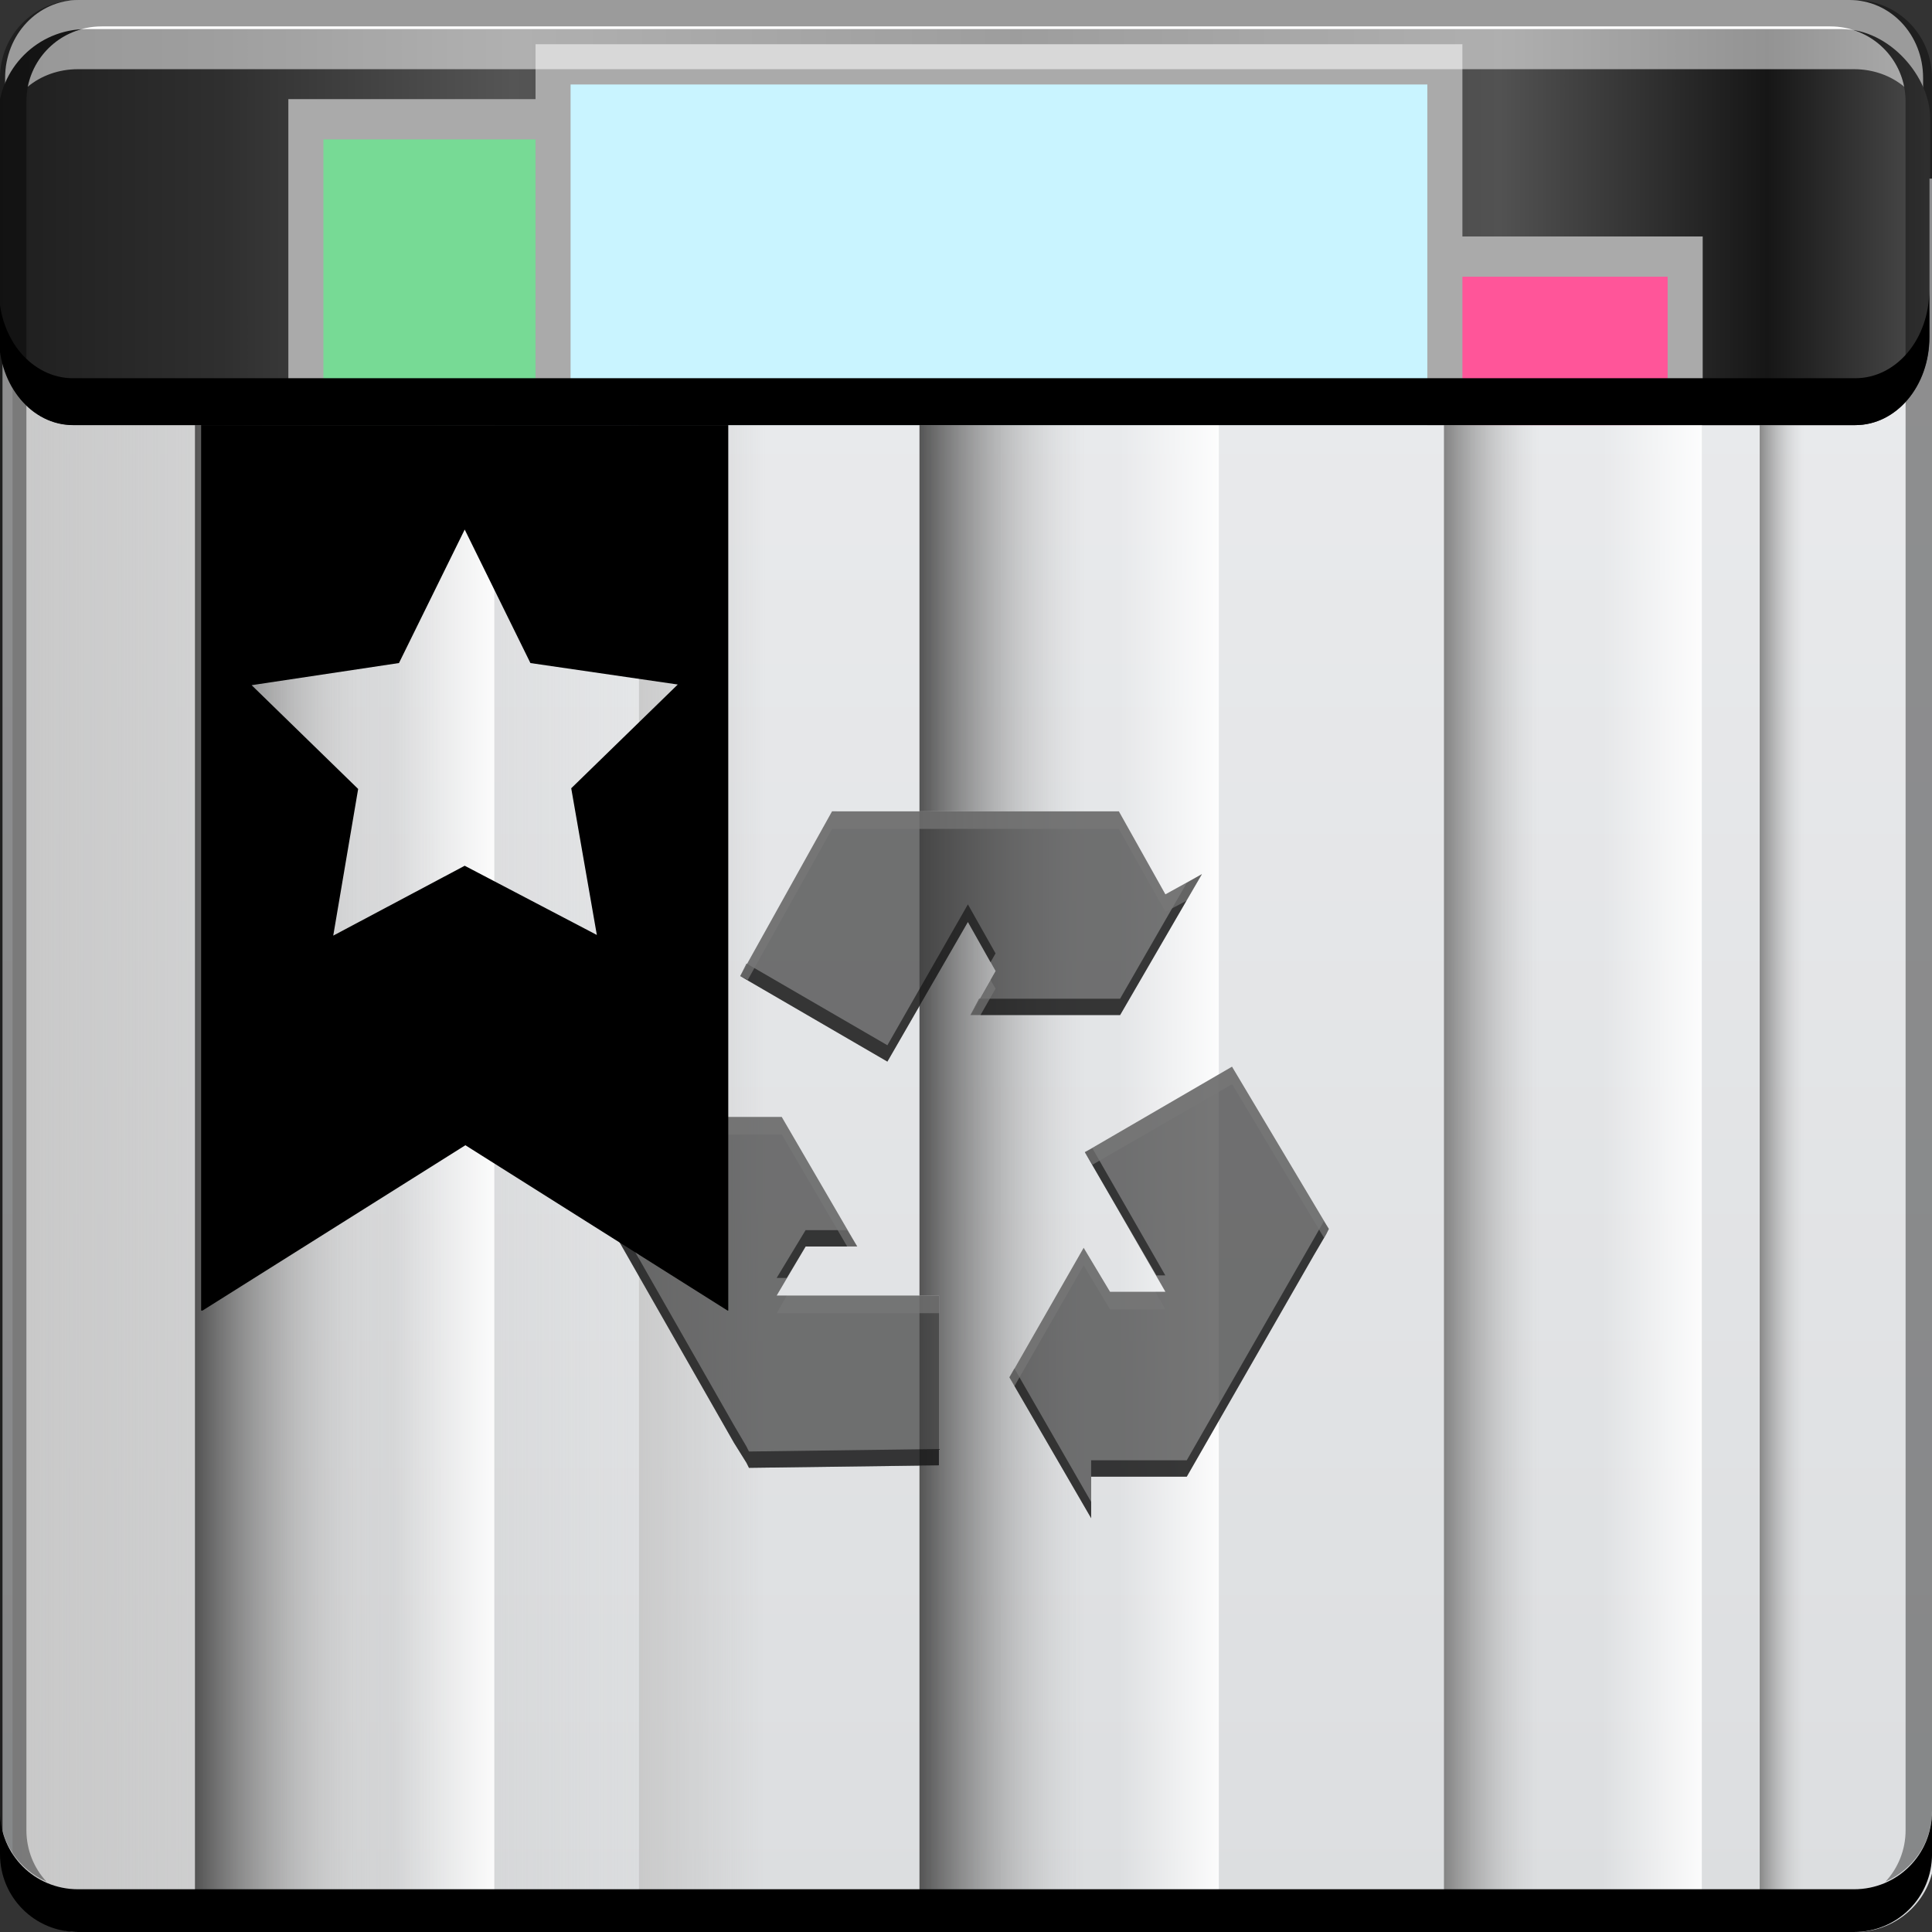 <?xml version="1.0" encoding="UTF-8" standalone="no"?>
<!-- Created with Inkscape (http://www.inkscape.org/) -->

<svg
   xmlns:dc="http://purl.org/dc/elements/1.1/"
   xmlns:cc="http://creativecommons.org/ns#"
   xmlns:rdf="http://www.w3.org/1999/02/22-rdf-syntax-ns#"
   xmlns:svg="http://www.w3.org/2000/svg"
   xmlns="http://www.w3.org/2000/svg"
   xmlns:xlink="http://www.w3.org/1999/xlink"
   xmlns:sodipodi="http://sodipodi.sourceforge.net/DTD/sodipodi-0.dtd"
   xmlns:inkscape="http://www.inkscape.org/namespaces/inkscape"
   width="48"
   height="48"
   id="svg2284"
   version="1.1"
   inkscape:version="0.48+devel r12137"
   sodipodi:docname="user-trash-full.svg">
  <rect width="100%" height="100%" fill="#333333" stroke="none"/>
  <defs
     id="defs2286">
    <linearGradient
       inkscape:collect="always"
       id="linearGradient1300">
      <stop
         style="stop-color:#000000;stop-opacity:1;"
         offset="0"
         id="stop1302" />
      <stop
         style="stop-color:#000000;stop-opacity:0;"
         offset="1"
         id="stop1304" />
    </linearGradient>
    <linearGradient
       inkscape:collect="always"
       id="linearGradient4375">
      <stop
         style="stop-color:#dcdee0;stop-opacity:1"
         offset="0"
         id="stop4377" />
      <stop
         style="stop-color:#ecedef;stop-opacity:1"
         offset="1"
         id="stop4379" />
    </linearGradient>
    <linearGradient
       inkscape:collect="always"
       xlink:href="#linearGradient4472"
       id="linearGradient4478"
       x1="-0.362"
       y1="1029.083"
       x2="16.886"
       y2="1029.083"
       gradientUnits="userSpaceOnUse"
       gradientTransform="translate(0.047,-1004.362)" />
    <linearGradient
       inkscape:collect="always"
       id="linearGradient4472">
      <stop
         style="stop-color:#c7c7c7;stop-opacity:1;"
         offset="0"
         id="stop4474" />
      <stop
         style="stop-color:#c7c7c7;stop-opacity:0;"
         offset="1"
         id="stop4476" />
    </linearGradient>
    <linearGradient
       inkscape:collect="always"
       xlink:href="#linearGradient4540"
       id="linearGradient4546"
       x1="14.499"
       y1="26.166"
       x2="11.77"
       y2="26.166"
       gradientUnits="userSpaceOnUse"
       gradientTransform="translate(16.047,0)" />
    <linearGradient
       inkscape:collect="always"
       id="linearGradient4540">
      <stop
         style="stop-color:#ffffff;stop-opacity:1;"
         offset="0"
         id="stop4542" />
      <stop
         style="stop-color:#ffffff;stop-opacity:0;"
         offset="1"
         id="stop4544" />
    </linearGradient>
    <linearGradient
       gradientTransform="translate(0.047,0)"
       inkscape:collect="always"
       xlink:href="#linearGradient4532"
       id="linearGradient4538"
       x1="15.352"
       y1="33.33"
       x2="19.019"
       y2="33.33"
       gradientUnits="userSpaceOnUse" />
    <linearGradient
       inkscape:collect="always"
       id="linearGradient4532">
      <stop
         style="stop-color:#c7c7c7;stop-opacity:1;"
         offset="0"
         id="stop4534" />
      <stop
         style="stop-color:#c7c7c7;stop-opacity:0;"
         offset="1"
         id="stop4536" />
    </linearGradient>
    <linearGradient
       gradientTransform="translate(0.047,0)"
       inkscape:collect="always"
       xlink:href="#linearGradient4508"
       id="linearGradient4514"
       x1="22.555"
       y1="31.536"
       x2="26.958"
       y2="31.536"
       gradientUnits="userSpaceOnUse" />
    <linearGradient
       inkscape:collect="always"
       id="linearGradient4508">
      <stop
         style="stop-color:#454545;stop-opacity:1"
         offset="0"
         id="stop4510" />
      <stop
         style="stop-color:#c7c7c7;stop-opacity:0;"
         offset="1"
         id="stop4512" />
    </linearGradient>
    <linearGradient
       gradientTransform="translate(0.047,0)"
       inkscape:collect="always"
       xlink:href="#linearGradient4516"
       id="linearGradient4522"
       x1="35.821"
       y1="32.222"
       x2="38.209"
       y2="32.222"
       gradientUnits="userSpaceOnUse" />
    <linearGradient
       inkscape:collect="always"
       id="linearGradient4516">
      <stop
         style="stop-color:#838383;stop-opacity:1"
         offset="0"
         id="stop4518" />
      <stop
         style="stop-color:#c7c7c7;stop-opacity:0;"
         offset="1"
         id="stop4520" />
    </linearGradient>
    <linearGradient
       gradientTransform="translate(0.047,0)"
       inkscape:collect="always"
       xlink:href="#linearGradient4524"
       id="linearGradient4530"
       x1="43.582"
       y1="31.966"
       x2="44.776"
       y2="31.966"
       gradientUnits="userSpaceOnUse" />
    <linearGradient
       inkscape:collect="always"
       id="linearGradient4524">
      <stop
         style="stop-color:#7b7b7b;stop-opacity:1"
         offset="0"
         id="stop4526" />
      <stop
         style="stop-color:#c7c7c7;stop-opacity:0;"
         offset="1"
         id="stop4528" />
    </linearGradient>
    <linearGradient
       inkscape:collect="always"
       xlink:href="#linearGradient4540"
       id="linearGradient4550"
       gradientUnits="userSpaceOnUse"
       gradientTransform="translate(28.047,0)"
       x1="14.499"
       y1="26.166"
       x2="11.77"
       y2="26.166" />
    <linearGradient
       inkscape:collect="always"
       xlink:href="#linearGradient4540"
       id="linearGradient4556"
       gradientUnits="userSpaceOnUse"
       gradientTransform="translate(-1.953,0)"
       x1="14.499"
       y1="26.166"
       x2="11.77"
       y2="26.166" />
    <linearGradient
       inkscape:collect="always"
       xlink:href="#linearGradient4508"
       id="linearGradient4558"
       gradientUnits="userSpaceOnUse"
       x1="22.555"
       y1="31.536"
       x2="26.958"
       y2="31.536"
       gradientTransform="translate(-17.953,0)" />
    <linearGradient
       inkscape:collect="always"
       xlink:href="#linearGradient4718"
       id="linearGradient4738"
       gradientUnits="userSpaceOnUse"
       x1="0.251"
       y1="1009.672"
       x2="47.749"
       y2="1009.672"
       gradientTransform="matrix(1.012,0,0,1,-0.34,-0.029)" />
    <linearGradient
       inkscape:collect="always"
       id="linearGradient4718">
      <stop
         style="stop-color:#1e1e1e;stop-opacity:1"
         offset="0"
         id="stop4720" />
      <stop
         id="stop4722"
         offset="0.116"
         style="stop-color:#2f2f2f;stop-opacity:1" />
      <stop
         style="stop-color:#555555;stop-opacity:1"
         offset="0.267"
         id="stop4724" />
      <stop
         id="stop4726"
         offset="0.527"
         style="stop-color:#2c2c2c;stop-opacity:1" />
      <stop
         style="stop-color:#525252;stop-opacity:1"
         offset="0.777"
         id="stop4728" />
      <stop
         id="stop4730"
         offset="0.915"
         style="stop-color:#161616;stop-opacity:1" />
      <stop
         style="stop-color:#4d4d4d;stop-opacity:1"
         offset="1"
         id="stop4732" />
    </linearGradient>
    <linearGradient
       y2="-1004.601"
       x2="22.175"
       y1="-1051.851"
       x1="22.175"
       gradientTransform="matrix(1,0,0,-1,0.047,-1004.362)"
       gradientUnits="userSpaceOnUse"
       id="linearGradient4830"
       xlink:href="#linearGradient4375"
       inkscape:collect="always" />
    <linearGradient
       inkscape:collect="always"
       xlink:href="#linearGradient1300"
       id="linearGradient1306"
       x1="250.951"
       y1="520.34"
       x2="274.763"
       y2="520.34"
       gradientUnits="userSpaceOnUse" />
    <linearGradient
       inkscape:collect="always"
       xlink:href="#linearGradient1300"
       id="linearGradient1308"
       gradientUnits="userSpaceOnUse"
       x1="250.951"
       y1="520.34"
       x2="274.763"
       y2="520.34" />
  </defs>
  <sodipodi:namedview
     id="base"
     pagecolor="#ffffff"
     bordercolor="#666666"
     borderopacity="1.0"
     inkscape:pageopacity="0.0"
     inkscape:pageshadow="2"
     inkscape:zoom="4.5431547"
     inkscape:cx="-10.967165"
     inkscape:cy="3.1042955"
     inkscape:document-units="px"
     inkscape:current-layer="layer1"
     showgrid="false"
     inkscape:window-width="1366"
     inkscape:window-height="714"
     inkscape:window-x="0"
     inkscape:window-y="30"
     inkscape:window-maximized="1" />
  <g
     inkscape:label="Capa 1"
     inkscape:groupmode="layer"
     id="layer1"
     transform="translate(0,-1004.362)">
    <path
       inkscape:connector-curvature="0"
       id="path4581"
       d="m 0.127,1007.331 0,-1.031 c 0,-1.077 0.812,-1.938 1.828,-1.938 l 43.996,0 c 1.017,0 1.828,0.86 1.828,1.938 l 0,1.031 c 0,-1.077 -0.812,-1.938 -1.828,-1.938 l -43.996,0 C 0.939,1005.393 0.127,1006.254 0.127,1007.331 Z"
       style="color:#000000;fill:#ffffff;fill-opacity:1;fill-rule:nonzero;stroke:none;stroke-width:1.4;marker:none;visibility:visible;display:inline;overflow:visible;enable-background:accumulate" />
    <rect
       style="color:#000000;fill:url(#linearGradient4738);fill-opacity:1;fill-rule:nonzero;stroke:none;stroke-width:1.4;marker:none;visibility:visible;display:inline;overflow:visible;enable-background:accumulate"
       id="rect4560"
       width="48"
       height="8.87"
       x="-0.047"
       y="1005.084"
       ry="2.198" />
    <rect
       style="fill:none;stroke:none"
       id="rect3776"
       width="48"
       height="48"
       x="0"
       y="1004.362" />
    <rect
       style="fill:none;stroke:none"
       id="rect3776-6"
       width="48"
       height="48"
       x="0"
       y="1004.362" />
    <rect
       y="883.606"
       x="-490.034"
       height="11.761"
       width="11.761"
       id="rect1751"
       style="fill:none;stroke:none"
       transform="matrix(0.866,-0.5,0.5,0.866,0,0)" />
    <rect
       style="color:#000000;fill:#aaaaaa;fill-opacity:1;fill-rule:nonzero;stroke:none;stroke-width:1.4;marker:none;visibility:visible;display:inline;overflow:visible;enable-background:accumulate"
       id="rect1462"
       width="23.028"
       height="26.439"
       x="7.164"
       y="1006.825" />
    <rect
       y="1007.825"
       x="8.035"
       height="24.439"
       width="21.286"
       id="rect1464"
       style="color:#000000;fill:#77da95;fill-opacity:1;fill-rule:nonzero;stroke:none;stroke-width:1.4;marker:none;visibility:visible;display:inline;overflow:visible;enable-background:accumulate" />
    <rect
       y="1010.237"
       x="19.275"
       height="26.439"
       width="23.028"
       id="rect1466"
       style="color:#000000;fill:#aaaaaa;fill-opacity:1;fill-rule:nonzero;stroke:none;stroke-width:1.4;marker:none;visibility:visible;display:inline;overflow:visible;enable-background:accumulate" />
    <rect
       style="color:#000000;fill:#ff5599;fill-opacity:1;fill-rule:nonzero;stroke:none;stroke-width:1.4;marker:none;visibility:visible;display:inline;overflow:visible;enable-background:accumulate"
       id="rect1468"
       width="21.286"
       height="24.439"
       x="20.146"
       y="1011.237" />
    <rect
       style="color:#000000;fill:#aaaaaa;fill-opacity:1;fill-rule:nonzero;stroke:none;stroke-width:1.4;marker:none;visibility:visible;display:inline;overflow:visible;enable-background:accumulate"
       id="rect1470"
       width="23.028"
       height="26.439"
       x="13.305"
       y="1005.461" />
    <rect
       y="1006.461"
       x="14.176"
       height="24.439"
       width="21.286"
       id="rect1472"
       style="color:#000000;fill:#c9f4ff;fill-opacity:1;fill-rule:nonzero;stroke:none;stroke-width:1.4;marker:none;visibility:visible;display:inline;overflow:visible;enable-background:accumulate" />
    <path
       style="fill:url(#linearGradient4830);fill-opacity:1;stroke:none"
       d="M 47.938 4.438 L 47.938 7.406 L 47.938 8.375 C 47.938 9.592 47.117 10.562 46.094 10.562 L 1.812 10.562 C 0.977 10.562 0.291 9.9 0.062 9 L 0.062 46.062 C 0.062 47.14 0.923 48 2 48 L 46.094 48 C 47.171 48 48.062 47.14 48.062 46.062 L 48.062 4.438 L 47.938 4.438 z "
       transform="translate(0,1004.362)"
       id="rect2991-1" />
    <path
       style="color:#000000;fill:url(#linearGradient4478);fill-opacity:1;fill-rule:nonzero;stroke:none;stroke-width:1.4;marker:none;visibility:visible;display:inline;overflow:visible;enable-background:accumulate"
       d="M 0.312 9.656 L 0.312 47 C 0.643 47.6 1.264 48 2 48 L 22.844 48 L 22.844 10.562 L 1.812 10.562 C 1.195 10.562 0.647 10.204 0.312 9.656 z "
       transform="translate(0,1004.362)"
       id="rect4470" />
    <path
       style="color:#000000;fill:url(#linearGradient4546);fill-opacity:1;fill-rule:nonzero;stroke:none;stroke-width:1.4;marker:none;visibility:visible;display:inline;overflow:visible;enable-background:accumulate"
       d="M 26.062 10.562 L 26.062 48 L 30.281 48 L 30.281 10.562 L 26.062 10.562 z "
       transform="translate(0,1004.362)"
       id="rect4483" />
    <path
       style="color:#000000;fill:url(#linearGradient4538);fill-opacity:1;fill-rule:nonzero;stroke:none;stroke-width:1.4;marker:none;visibility:visible;display:inline;overflow:visible;enable-background:accumulate"
       d="M 15.875 10.562 L 15.875 48 L 20.094 48 L 20.094 10.562 L 15.875 10.562 z "
       transform="translate(0,1004.362)"
       id="rect4485" />
    <path
       style="color:#000000;fill:url(#linearGradient4514);fill-opacity:1;fill-rule:nonzero;stroke:none;stroke-width:1.4;marker:none;visibility:visible;display:inline;overflow:visible;enable-background:accumulate"
       d="M 22.844 10.562 L 22.844 48 L 30.094 48 L 30.094 10.562 L 22.844 10.562 z "
       transform="translate(0,1004.362)"
       id="rect4487" />
    <path
       style="color:#000000;fill:url(#linearGradient4522);fill-opacity:1;fill-rule:nonzero;stroke:none;stroke-width:1.4;marker:none;visibility:visible;display:inline;overflow:visible;enable-background:accumulate"
       d="M 35.875 10.562 L 35.875 48 L 39.75 48 L 39.75 10.562 L 35.875 10.562 z "
       transform="translate(0,1004.362)"
       id="rect4489" />
    <path
       style="color:#000000;fill:url(#linearGradient4530);fill-opacity:1;fill-rule:nonzero;stroke:none;stroke-width:1.4;marker:none;visibility:visible;display:inline;overflow:visible;enable-background:accumulate"
       d="M 43.719 10.562 L 43.719 48 L 45.406 48 L 45.406 10.562 L 43.719 10.562 z "
       transform="translate(0,1004.362)"
       id="rect4491" />
    <path
       style="color:#000000;fill:url(#linearGradient4550);fill-opacity:1;fill-rule:nonzero;stroke:none;stroke-width:1.4;marker:none;visibility:visible;display:inline;overflow:visible;enable-background:accumulate"
       d="M 38.062 10.562 L 38.062 48 L 42.281 48 L 42.281 10.562 L 38.062 10.562 z "
       transform="translate(0,1004.362)"
       id="path4548" />
    <path
       style="color:#000000;fill:url(#linearGradient4556);fill-opacity:1;fill-rule:nonzero;stroke:none;stroke-width:1.4;marker:none;visibility:visible;display:inline;overflow:visible;enable-background:accumulate"
       d="M 8.062 10.562 L 8.062 48 L 12.281 48 L 12.281 10.562 L 8.062 10.562 z "
       transform="translate(0,1004.362)"
       id="path4552" />
    <path
       style="color:#000000;fill:url(#linearGradient4558);fill-opacity:1;fill-rule:nonzero;stroke:none;stroke-width:1.4;marker:none;visibility:visible;display:inline;overflow:visible;enable-background:accumulate"
       d="M 4.844 10.562 L 4.844 48 L 12.094 48 L 12.094 10.562 L 4.844 10.562 z "
       transform="translate(0,1004.362)"
       id="path4554" />
    <path
       inkscape:connector-curvature="0"
       style="fill:#ffffff;fill-opacity:0.345;stroke:none"
       d="m 20.672,1024.518 -2.281,4.094 3.656,2.125 2,-3.469 0.688,1.219 -0.625,1.094 3.719,0 2.031,-3.5 -0.906,0.5 -1.156,-2.062 -6.375,0 -0.594,0 L 20.672,1024.518 z m 9.938,6.344 -3.656,2.125 2,3.469 -1.375,0 -0.656,-1.094 -1.844,3.219 2.031,3.5 0,-1.031 2.375,0 3.156,-5.5 0.312,-0.531 0.062,-0.125 L 30.609,1030.862 z m -15.25,1.25 0.875,0.531 -1.156,2.031 3.156,5.531 0.312,0.5 0.062,0.125 4.719,-0.062 0,-4.219 -4.031,0 0.719,-1.219 1.281,0 -1.875,-3.219 L 15.359,1032.112 Z"
       id="path3802" />
    <path
       inkscape:connector-curvature="0"
       style="fill:#000000;fill-opacity:0.549;stroke:none"
       d="m 29.859,1026.081 -0.375,0.219 -1.656,2.875 -3.5,0 -0.219,0.406 3.719,0 L 29.859,1026.081 z m -5.812,0.75 -2,3.5 -3.5,-2.031 -0.156,0.312 3.656,2.125 2,-3.469 0.562,1 0.125,-0.219 L 24.047,1026.831 z m -8.688,5.281 0.688,0.406 0.188,-0.312 -0.156,-0.094 L 15.359,1032.112 z m 11.781,0.781 -0.188,0.094 1.781,3.062 0.219,0 L 27.141,1032.893 z m -11.938,1.562 -0.125,0.219 3.156,5.531 0.312,0.5 0.062,0.125 4.719,-0.062 0,-0.406 -4.719,0.062 -0.062,-0.125 -0.312,-0.531 L 15.203,1034.456 z m 17.688,0.25 -0.25,0.438 -3.156,5.5 -2.375,0 0,0.406 2.375,0 3.156,-5.5 0.312,-0.531 0.062,-0.125 L 32.891,1034.706 z m -12.875,0.219 -0.719,1.188 0.25,0 0.469,-0.781 1.281,0 -0.25,-0.406 L 20.016,1034.925 z m 5.188,3.438 -0.125,0.219 2.031,3.5 0,-0.406 L 25.203,1038.362 Z"
       id="path4590" />
    <path
       inkscape:connector-curvature="0"
       style="fill:#ffffff;fill-opacity:0.698;stroke:none"
       d="m 20.672,1024.518 -2.281,4.094 0.188,0.094 2.094,-3.75 0.156,0 0.594,0 6.375,0 1.156,2.062 0.531,-0.281 0.375,-0.656 -0.906,0.5 -1.156,-2.062 -6.375,0 -0.594,0 L 20.672,1024.518 z m 3.938,4.188 -0.5,0.875 0.25,0 0.375,-0.656 L 24.609,1028.706 z m 6,2.156 -3.656,2.125 0.188,0.312 3.469,-2 2.281,3.812 0.062,-0.094 0.062,-0.125 L 30.609,1030.862 z m -15.25,1.25 0.719,0.438 3.344,0 1.625,2.781 0.25,0 -1.875,-3.219 L 15.359,1032.112 z m 0.688,0.844 -0.969,1.719 0.125,0.219 1.031,-1.812 L 16.047,1032.956 z m 10.875,2.406 -1.844,3.219 0.125,0.219 1.719,-3 0.656,1.094 1.375,0 -0.25,-0.438 -1.125,0 L 26.922,1035.362 z m -7.375,1.188 -0.25,0.438 4.031,0 0,-0.438 L 19.547,1036.55 Z"
       id="path4619" />
    <path
       inkscape:connector-curvature="0"
       id="path4624"
       d="m 20.672,1024.518 -2.281,4.094 3.656,2.125 2,-3.469 0.688,1.219 -0.625,1.094 3.719,0 2.031,-3.5 -0.906,0.5 -1.156,-2.062 -6.375,0 -0.594,0 L 20.672,1024.518 z m 9.938,6.344 -3.656,2.125 2,3.469 -1.375,0 -0.656,-1.094 -1.844,3.219 2.031,3.5 0,-1.031 2.375,0 3.156,-5.5 0.312,-0.531 0.062,-0.125 L 30.609,1030.862 z m -15.25,1.25 0.875,0.531 -1.156,2.031 3.156,5.531 0.312,0.5 0.062,0.125 4.719,-0.062 0,-4.219 -4.031,0 0.719,-1.219 1.281,0 -1.875,-3.219 L 15.359,1032.112 Z"
       style="fill:#0a0a0a;fill-opacity:0.553;stroke:none" />
    <path
       style="color:#000000;fill:#000000;fill-opacity:1;fill-rule:nonzero;stroke:none;stroke-width:1.4;marker:none;visibility:visible;display:inline;overflow:visible;enable-background:accumulate"
       d="m -0.026,1011.571 0,1.165 c 0,1.217 0.817,2.188 1.84,2.188 l 44.278,0 c 1.023,0 1.84,-0.971 1.84,-2.188 l 0,-1.165 c 0,1.216 -0.817,2.188 -1.84,2.188 l -44.278,0 C 0.791,1013.759 -0.026,1012.787 -0.026,1011.571 Z"
       id="rect4562"
       inkscape:connector-curvature="0" />
    <g
       transform="matrix(0.55,0,0,0.55,-133.026,739.736)"
       id="layer1-1"
       inkscape:label="Capa 1"
       style="fill:url(#linearGradient1306);fill-opacity:1">
      <path
         id="rect846"
         transform="translate(238.857,496.934)"
         d="m 12.094,3.406 0,40 0.062,0 11.875,-7.469 11.844,7.469 0.031,0 0,-40 L 12.094,3.406 Z M 24,8.125 26.969,14.156 33.625,15.125 28.812,19.812 29.969,26.438 24,23.312 l -5.938,3.156 1.125,-6.625 -4.812,-4.688 6.656,-1 L 24,8.125 Z"
         style="color:#000000;fill:url(#linearGradient1308);fill-opacity:1;fill-rule:nonzero;stroke:none;stroke-width:1.4;marker:none;visibility:visible;display:inline;overflow:visible;enable-background:accumulate"
         inkscape:connector-curvature="0" />
    </g>
    <path
       inkscape:connector-curvature="0"
       style="fill:#000000;fill-opacity:1;stroke:none"
       d="m 0,1049.362 0,1.062 c 0,1.077 0.86,1.938 1.938,1.938 l 44.125,0 c 1.077,0 1.938,-0.86 1.938,-1.938 l 0,-1.062 c 0,1.077 -0.86,1.938 -1.938,1.938 l -44.125,0 C 0.86,1051.3 0,1050.439 0,1049.362 Z"
       id="rect846-3" />
    <path
       inkscape:connector-curvature="0"
       style="fill:#ffffff;fill-opacity:0.537;stroke:none"
       d="m 2.531,1005.019 c -0.917,0 -1.671,0.639 -1.844,1.5 0.336,-0.28 0.775,-0.438 1.25,-0.438 l 44.125,0 c 0.475,0 0.914,0.158 1.25,0.438 -0.173,-0.861 -0.927,-1.5 -1.844,-1.5 L 2.531,1005.019 Z"
       id="path7515" />
    <path
       inkscape:connector-curvature="0"
       style="fill:#000000;fill-opacity:0.392;stroke:none"
       d="m 1.938,1004.362 c -1.077,0 -1.938,0.86 -1.938,1.938 l 0,43.062 c 0,0.793 0.48,1.449 1.156,1.75 -0.309,-0.333 -0.5,-0.782 -0.5,-1.281 l 0,-42.938 c 0,-1.048 0.827,-1.875 1.875,-1.875 l 42.938,0 c 1.048,0 1.875,0.827 1.875,1.875 l 0,42.938 c 0,0.499 -0.191,0.948 -0.5,1.281 0.676,-0.301 1.156,-0.957 1.156,-1.75 l 0,-43.062 c 0,-1.077 -0.86,-1.938 -1.938,-1.938 L 1.938,1004.362 Z"
       id="rect4280-0" />
  </g>
</svg>
